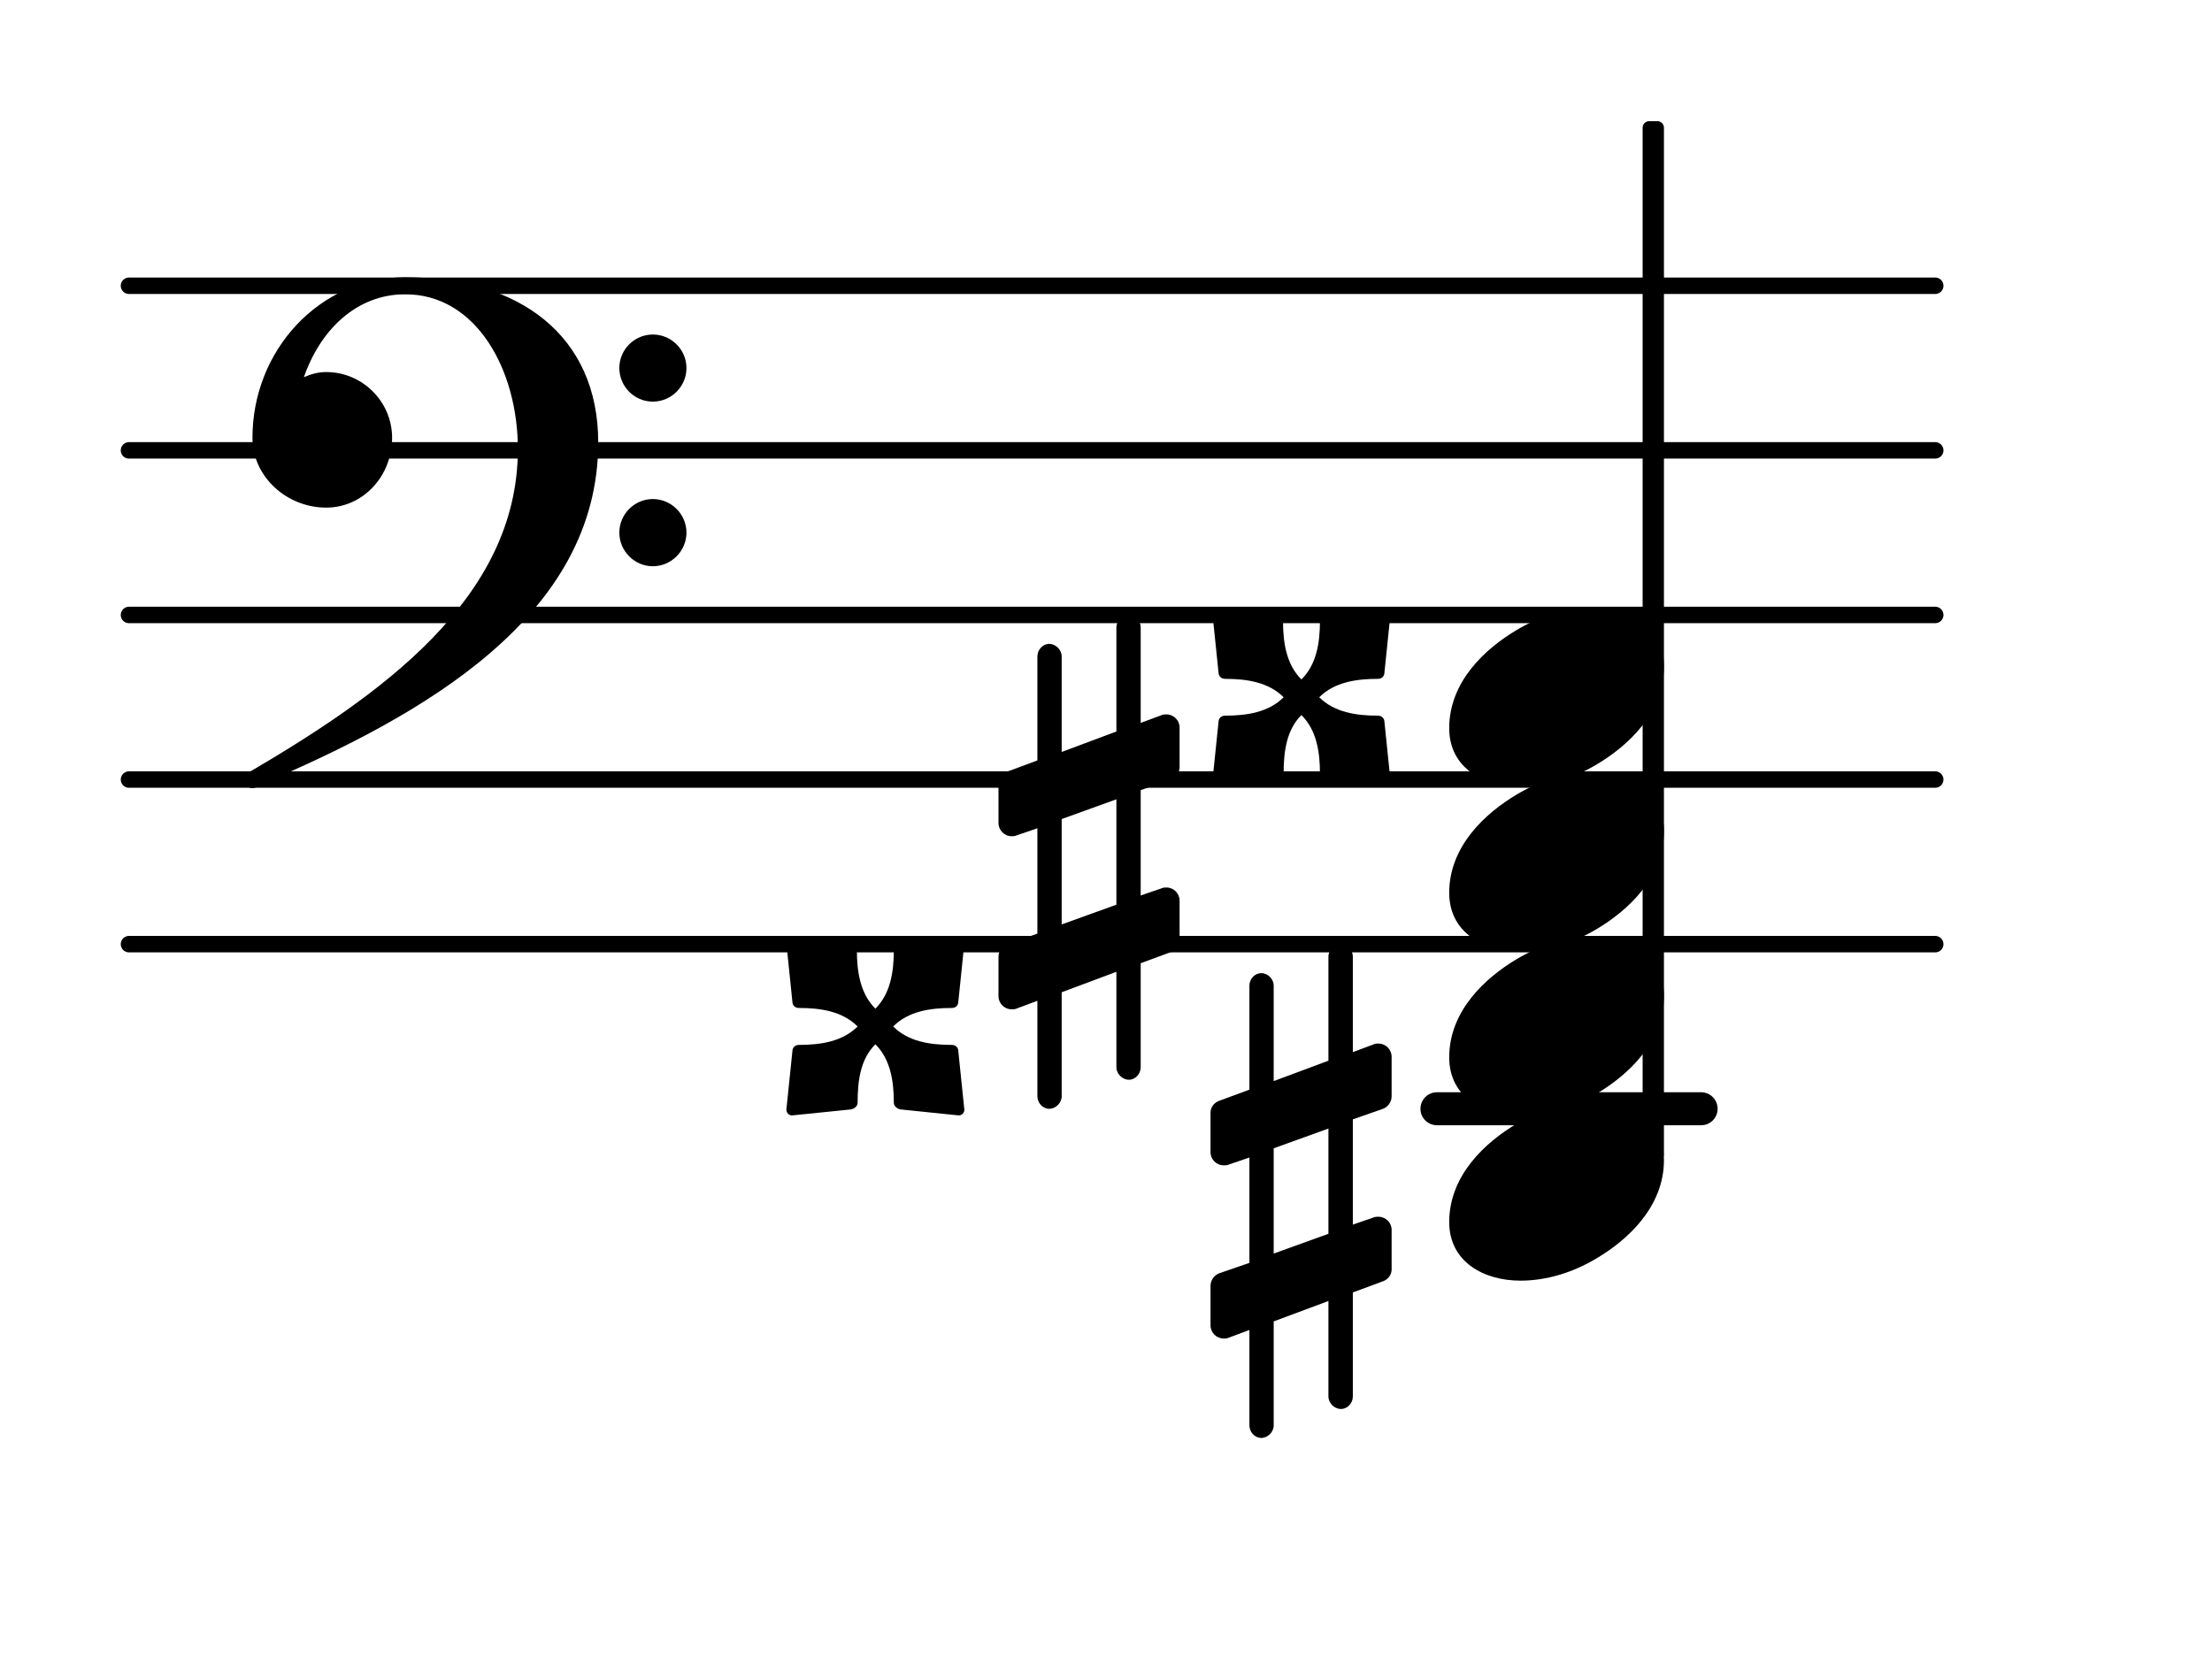 <?xml version="1.0" encoding="UTF-8"?>
<svg xmlns="http://www.w3.org/2000/svg" xmlns:xlink="http://www.w3.org/1999/xlink" width="83.543pt" height="63.134pt" viewBox="0 0 83.543 63.134" version="1.1">
<g id="surface1">
<path style="fill:none;stroke-width:0.1;stroke-linecap:round;stroke-linejoin:round;stroke:rgb(0%,0%,0%);stroke-opacity:1;stroke-miterlimit:4;" d="M 0.05 0 L 11.021 0 " transform="matrix(6.218,0,0,6.218,4.561,35.667)"/>
<path style="fill:none;stroke-width:0.1;stroke-linecap:round;stroke-linejoin:round;stroke:rgb(0%,0%,0%);stroke-opacity:1;stroke-miterlimit:4;" d="M 0.05 0 L 11.021 0 " transform="matrix(6.218,0,0,6.218,4.561,29.449)"/>
<path style="fill:none;stroke-width:0.1;stroke-linecap:round;stroke-linejoin:round;stroke:rgb(0%,0%,0%);stroke-opacity:1;stroke-miterlimit:4;" d="M 0.05 -0 L 11.021 -0 " transform="matrix(6.218,0,0,6.218,4.561,23.231)"/>
<path style="fill:none;stroke-width:0.1;stroke-linecap:round;stroke-linejoin:round;stroke:rgb(0%,0%,0%);stroke-opacity:1;stroke-miterlimit:4;" d="M 0.05 -0 L 11.021 -0 " transform="matrix(6.218,0,0,6.218,4.561,17.013)"/>
<path style="fill:none;stroke-width:0.1;stroke-linecap:round;stroke-linejoin:round;stroke:rgb(0%,0%,0%);stroke-opacity:1;stroke-miterlimit:4;" d="M 0.05 -0 L 11.021 -0 " transform="matrix(6.218,0,0,6.218,4.561,10.795)"/>
<path style=" stroke:none;fill-rule:nonzero;fill:rgb(0%,0%,0%);fill-opacity:1;" d="M 54.27 41.262 L 64.25 41.262 C 64.594 41.262 64.871 41.543 64.871 41.887 C 64.871 42.23 64.594 42.508 64.25 42.508 L 54.27 42.508 C 53.926 42.508 53.648 42.23 53.648 41.887 C 53.648 41.543 53.926 41.262 54.27 41.262 Z M 54.27 41.262 "/>
<path style=" stroke:none;fill-rule:nonzero;fill:rgb(0%,0%,0%);fill-opacity:1;" d="M 62.285 4.578 L 62.598 4.578 C 62.734 4.578 62.844 4.688 62.844 4.824 L 62.844 43.59 C 62.844 43.727 62.734 43.836 62.598 43.836 L 62.285 43.836 C 62.148 43.836 62.039 43.727 62.039 43.59 L 62.039 4.824 C 62.039 4.688 62.148 4.578 62.285 4.578 Z M 62.285 4.578 "/>
<path style=" stroke:none;fill-rule:nonzero;fill:rgb(0%,0%,0%);fill-opacity:1;" d="M 49.824 26.34 C 50.398 26.91 51.219 27.035 52.039 27.035 C 52.188 27.035 52.289 27.137 52.289 27.285 L 52.512 29.449 C 52.535 29.598 52.414 29.723 52.262 29.699 L 50.098 29.473 C 49.977 29.449 49.852 29.348 49.852 29.227 C 49.852 28.406 49.727 27.582 49.152 27.012 C 48.582 27.582 48.48 28.406 48.48 29.227 C 48.48 29.348 48.359 29.449 48.234 29.473 L 46.043 29.699 C 45.895 29.723 45.77 29.598 45.797 29.449 L 46.02 27.285 C 46.02 27.137 46.121 27.035 46.27 27.035 C 47.09 27.035 47.91 26.91 48.48 26.34 C 47.91 25.77 47.09 25.645 46.27 25.645 C 46.121 25.645 46.02 25.543 46.02 25.395 L 45.797 23.23 C 45.77 23.082 45.895 22.957 46.043 22.98 L 48.234 23.207 C 48.359 23.23 48.457 23.332 48.457 23.453 C 48.457 24.277 48.582 25.098 49.152 25.668 C 49.727 25.098 49.852 24.277 49.852 23.453 C 49.852 23.332 49.977 23.23 50.098 23.207 L 52.262 22.98 C 52.414 22.957 52.535 23.082 52.512 23.23 L 52.289 25.395 C 52.289 25.543 52.188 25.645 52.039 25.645 C 51.219 25.645 50.398 25.77 49.824 26.34 Z M 49.824 26.34 "/>
<path style=" stroke:none;fill-rule:nonzero;fill:rgb(0%,0%,0%);fill-opacity:1;" d="M 43.082 40.316 C 43.082 40.566 42.883 40.789 42.637 40.789 C 42.387 40.789 42.164 40.566 42.164 40.316 L 42.164 36.711 L 40.098 37.484 L 40.098 41.414 C 40.098 41.66 39.875 41.887 39.625 41.887 C 39.379 41.887 39.18 41.66 39.18 41.414 L 39.18 37.805 L 38.383 38.105 C 38.332 38.129 38.258 38.129 38.207 38.129 C 37.934 38.129 37.711 37.906 37.711 37.633 L 37.711 36.141 C 37.711 35.941 37.836 35.742 38.035 35.668 L 39.18 35.27 L 39.18 31.289 L 38.383 31.562 C 38.332 31.59 38.258 31.59 38.207 31.59 C 37.934 31.59 37.711 31.363 37.711 31.09 L 37.711 29.598 C 37.711 29.398 37.836 29.227 38.035 29.152 L 39.18 28.727 L 39.18 24.797 C 39.18 24.551 39.379 24.324 39.625 24.324 C 39.875 24.324 40.098 24.551 40.098 24.797 L 40.098 28.406 L 42.164 27.633 L 42.164 23.703 C 42.164 23.453 42.387 23.23 42.637 23.23 C 42.883 23.23 43.082 23.453 43.082 23.703 L 43.082 27.309 L 43.879 27.012 C 43.93 26.988 44.004 26.988 44.055 26.988 C 44.328 26.988 44.551 27.211 44.551 27.484 L 44.551 28.977 C 44.551 29.176 44.426 29.375 44.227 29.449 L 43.082 29.848 L 43.082 33.828 L 43.879 33.555 C 43.93 33.527 44.004 33.527 44.055 33.527 C 44.328 33.527 44.551 33.75 44.551 34.027 L 44.551 35.52 C 44.551 35.719 44.426 35.891 44.227 35.965 L 43.082 36.387 Z M 40.098 30.941 L 40.098 34.922 L 42.164 34.176 L 42.164 30.195 Z M 40.098 30.941 "/>
<path style=" stroke:none;fill-rule:nonzero;fill:rgb(0%,0%,0%);fill-opacity:1;" d="M 33.734 38.777 C 34.305 39.348 35.125 39.473 35.945 39.473 C 36.098 39.473 36.195 39.57 36.195 39.723 L 36.418 41.887 C 36.445 42.035 36.32 42.16 36.172 42.133 L 34.008 41.91 C 33.883 41.887 33.758 41.785 33.758 41.66 C 33.758 40.84 33.633 40.02 33.062 39.449 C 32.488 40.02 32.391 40.84 32.391 41.66 C 32.391 41.785 32.266 41.887 32.141 41.91 L 29.953 42.133 C 29.805 42.16 29.68 42.035 29.703 41.887 L 29.926 39.723 C 29.926 39.57 30.027 39.473 30.176 39.473 C 30.996 39.473 31.816 39.348 32.391 38.777 C 31.816 38.203 30.996 38.078 30.176 38.078 C 30.027 38.078 29.926 37.98 29.926 37.832 L 29.703 35.668 C 29.68 35.52 29.805 35.395 29.953 35.418 L 32.141 35.641 C 32.266 35.668 32.363 35.766 32.363 35.891 C 32.363 36.711 32.488 37.531 33.062 38.105 C 33.633 37.531 33.758 36.711 33.758 35.891 C 33.758 35.766 33.883 35.668 34.008 35.641 L 36.172 35.418 C 36.32 35.395 36.445 35.52 36.418 35.668 L 36.195 37.832 C 36.195 37.98 36.098 38.078 35.945 38.078 C 35.125 38.078 34.305 38.203 33.734 38.777 Z M 33.734 38.777 "/>
<path style=" stroke:none;fill-rule:nonzero;fill:rgb(0%,0%,0%);fill-opacity:1;" d="M 51.094 52.754 C 51.094 53.004 50.895 53.227 50.645 53.227 C 50.395 53.227 50.172 53.004 50.172 52.754 L 50.172 49.148 L 48.105 49.918 L 48.105 53.848 C 48.105 54.098 47.883 54.32 47.637 54.32 C 47.387 54.32 47.188 54.098 47.188 53.848 L 47.188 50.242 L 46.391 50.539 C 46.34 50.566 46.266 50.566 46.219 50.566 C 45.945 50.566 45.719 50.344 45.719 50.066 L 45.719 48.574 C 45.719 48.379 45.844 48.18 46.043 48.102 L 47.188 47.707 L 47.188 43.727 L 46.391 44 C 46.34 44.023 46.266 44.023 46.219 44.023 C 45.945 44.023 45.719 43.801 45.719 43.527 L 45.719 42.035 C 45.719 41.836 45.844 41.66 46.043 41.586 L 47.188 41.164 L 47.188 37.234 C 47.188 36.984 47.387 36.762 47.637 36.762 C 47.883 36.762 48.105 36.984 48.105 37.234 L 48.105 40.84 L 50.172 40.07 L 50.172 36.141 C 50.172 35.891 50.395 35.668 50.645 35.668 C 50.895 35.668 51.094 35.891 51.094 36.141 L 51.094 39.746 L 51.887 39.449 C 51.938 39.422 52.012 39.422 52.062 39.422 C 52.336 39.422 52.559 39.648 52.559 39.922 L 52.559 41.414 C 52.559 41.613 52.434 41.812 52.234 41.887 L 51.094 42.285 L 51.094 46.262 L 51.887 45.988 C 51.938 45.965 52.012 45.965 52.062 45.965 C 52.336 45.965 52.559 46.188 52.559 46.461 L 52.559 47.953 C 52.559 48.152 52.434 48.328 52.234 48.402 L 51.094 48.824 Z M 48.105 43.379 L 48.105 47.355 L 50.172 46.609 L 50.172 42.633 Z M 48.105 43.379 "/>
<path style=" stroke:none;fill-rule:nonzero;fill:rgb(0%,0%,0%);fill-opacity:1;" d="M 23.391 20.121 C 23.391 19.426 23.961 18.852 24.656 18.852 C 25.355 18.852 25.926 19.426 25.926 20.121 C 25.926 20.816 25.355 21.391 24.656 21.391 C 23.961 21.391 23.391 20.816 23.391 20.121 Z M 23.391 13.902 C 23.391 13.207 23.961 12.637 24.656 12.637 C 25.355 12.637 25.926 13.207 25.926 13.902 C 25.926 14.602 25.355 15.172 24.656 15.172 C 23.961 15.172 23.391 14.602 23.391 13.902 Z M 15.305 10.473 C 19.586 10.473 22.594 12.66 22.594 16.715 C 22.594 23.254 16.051 27.012 9.758 29.672 C 9.684 29.746 9.609 29.773 9.535 29.773 C 9.363 29.773 9.211 29.625 9.211 29.449 C 9.211 29.375 9.238 29.301 9.312 29.227 C 14.336 26.289 19.559 22.633 19.559 16.965 C 19.559 13.977 17.992 11.117 15.305 11.117 C 13.465 11.117 12.098 12.461 11.477 14.25 C 11.75 14.129 12.023 14.055 12.32 14.055 C 13.688 14.055 14.809 15.172 14.809 16.539 C 14.809 17.984 13.715 19.176 12.32 19.176 C 10.828 19.176 9.535 18.008 9.535 16.539 C 9.535 13.23 12.074 10.473 15.305 10.473 Z M 15.305 10.473 "/>
<path style=" stroke:none;fill-rule:nonzero;fill:rgb(0%,0%,0%);fill-opacity:1;" d="M 60.156 22.957 C 61.527 22.957 62.844 23.652 62.844 25.172 C 62.844 26.938 61.477 28.18 60.309 28.875 C 59.438 29.398 58.441 29.723 57.422 29.723 C 56.055 29.723 54.734 29.027 54.734 27.508 C 54.734 25.742 56.105 24.5 57.273 23.805 C 58.145 23.281 59.137 22.957 60.156 22.957 Z M 60.156 22.957 "/>
<path style=" stroke:none;fill-rule:nonzero;fill:rgb(0%,0%,0%);fill-opacity:1;" d="M 60.156 29.176 C 61.527 29.176 62.844 29.871 62.844 31.391 C 62.844 33.156 61.477 34.398 60.309 35.094 C 59.438 35.617 58.441 35.941 57.422 35.941 C 56.055 35.941 54.734 35.246 54.734 33.727 C 54.734 31.961 56.105 30.719 57.273 30.02 C 58.145 29.5 59.137 29.176 60.156 29.176 Z M 60.156 29.176 "/>
<path style=" stroke:none;fill-rule:nonzero;fill:rgb(0%,0%,0%);fill-opacity:1;" d="M 60.156 35.395 C 61.527 35.395 62.844 36.09 62.844 37.605 C 62.844 39.375 61.477 40.617 60.309 41.312 C 59.438 41.836 58.441 42.16 57.422 42.16 C 56.055 42.16 54.734 41.461 54.734 39.945 C 54.734 38.18 56.105 36.938 57.273 36.238 C 58.145 35.719 59.137 35.395 60.156 35.395 Z M 60.156 35.395 "/>
<path style=" stroke:none;fill-rule:nonzero;fill:rgb(0%,0%,0%);fill-opacity:1;" d="M 60.156 41.613 C 61.527 41.613 62.844 42.309 62.844 43.824 C 62.844 45.59 61.477 46.836 60.309 47.531 C 59.438 48.055 58.441 48.379 57.422 48.379 C 56.055 48.379 54.734 47.68 54.734 46.164 C 54.734 44.398 56.105 43.152 57.273 42.457 C 58.145 41.934 59.137 41.613 60.156 41.613 Z M 60.156 41.613 "/>
</g>
</svg>
